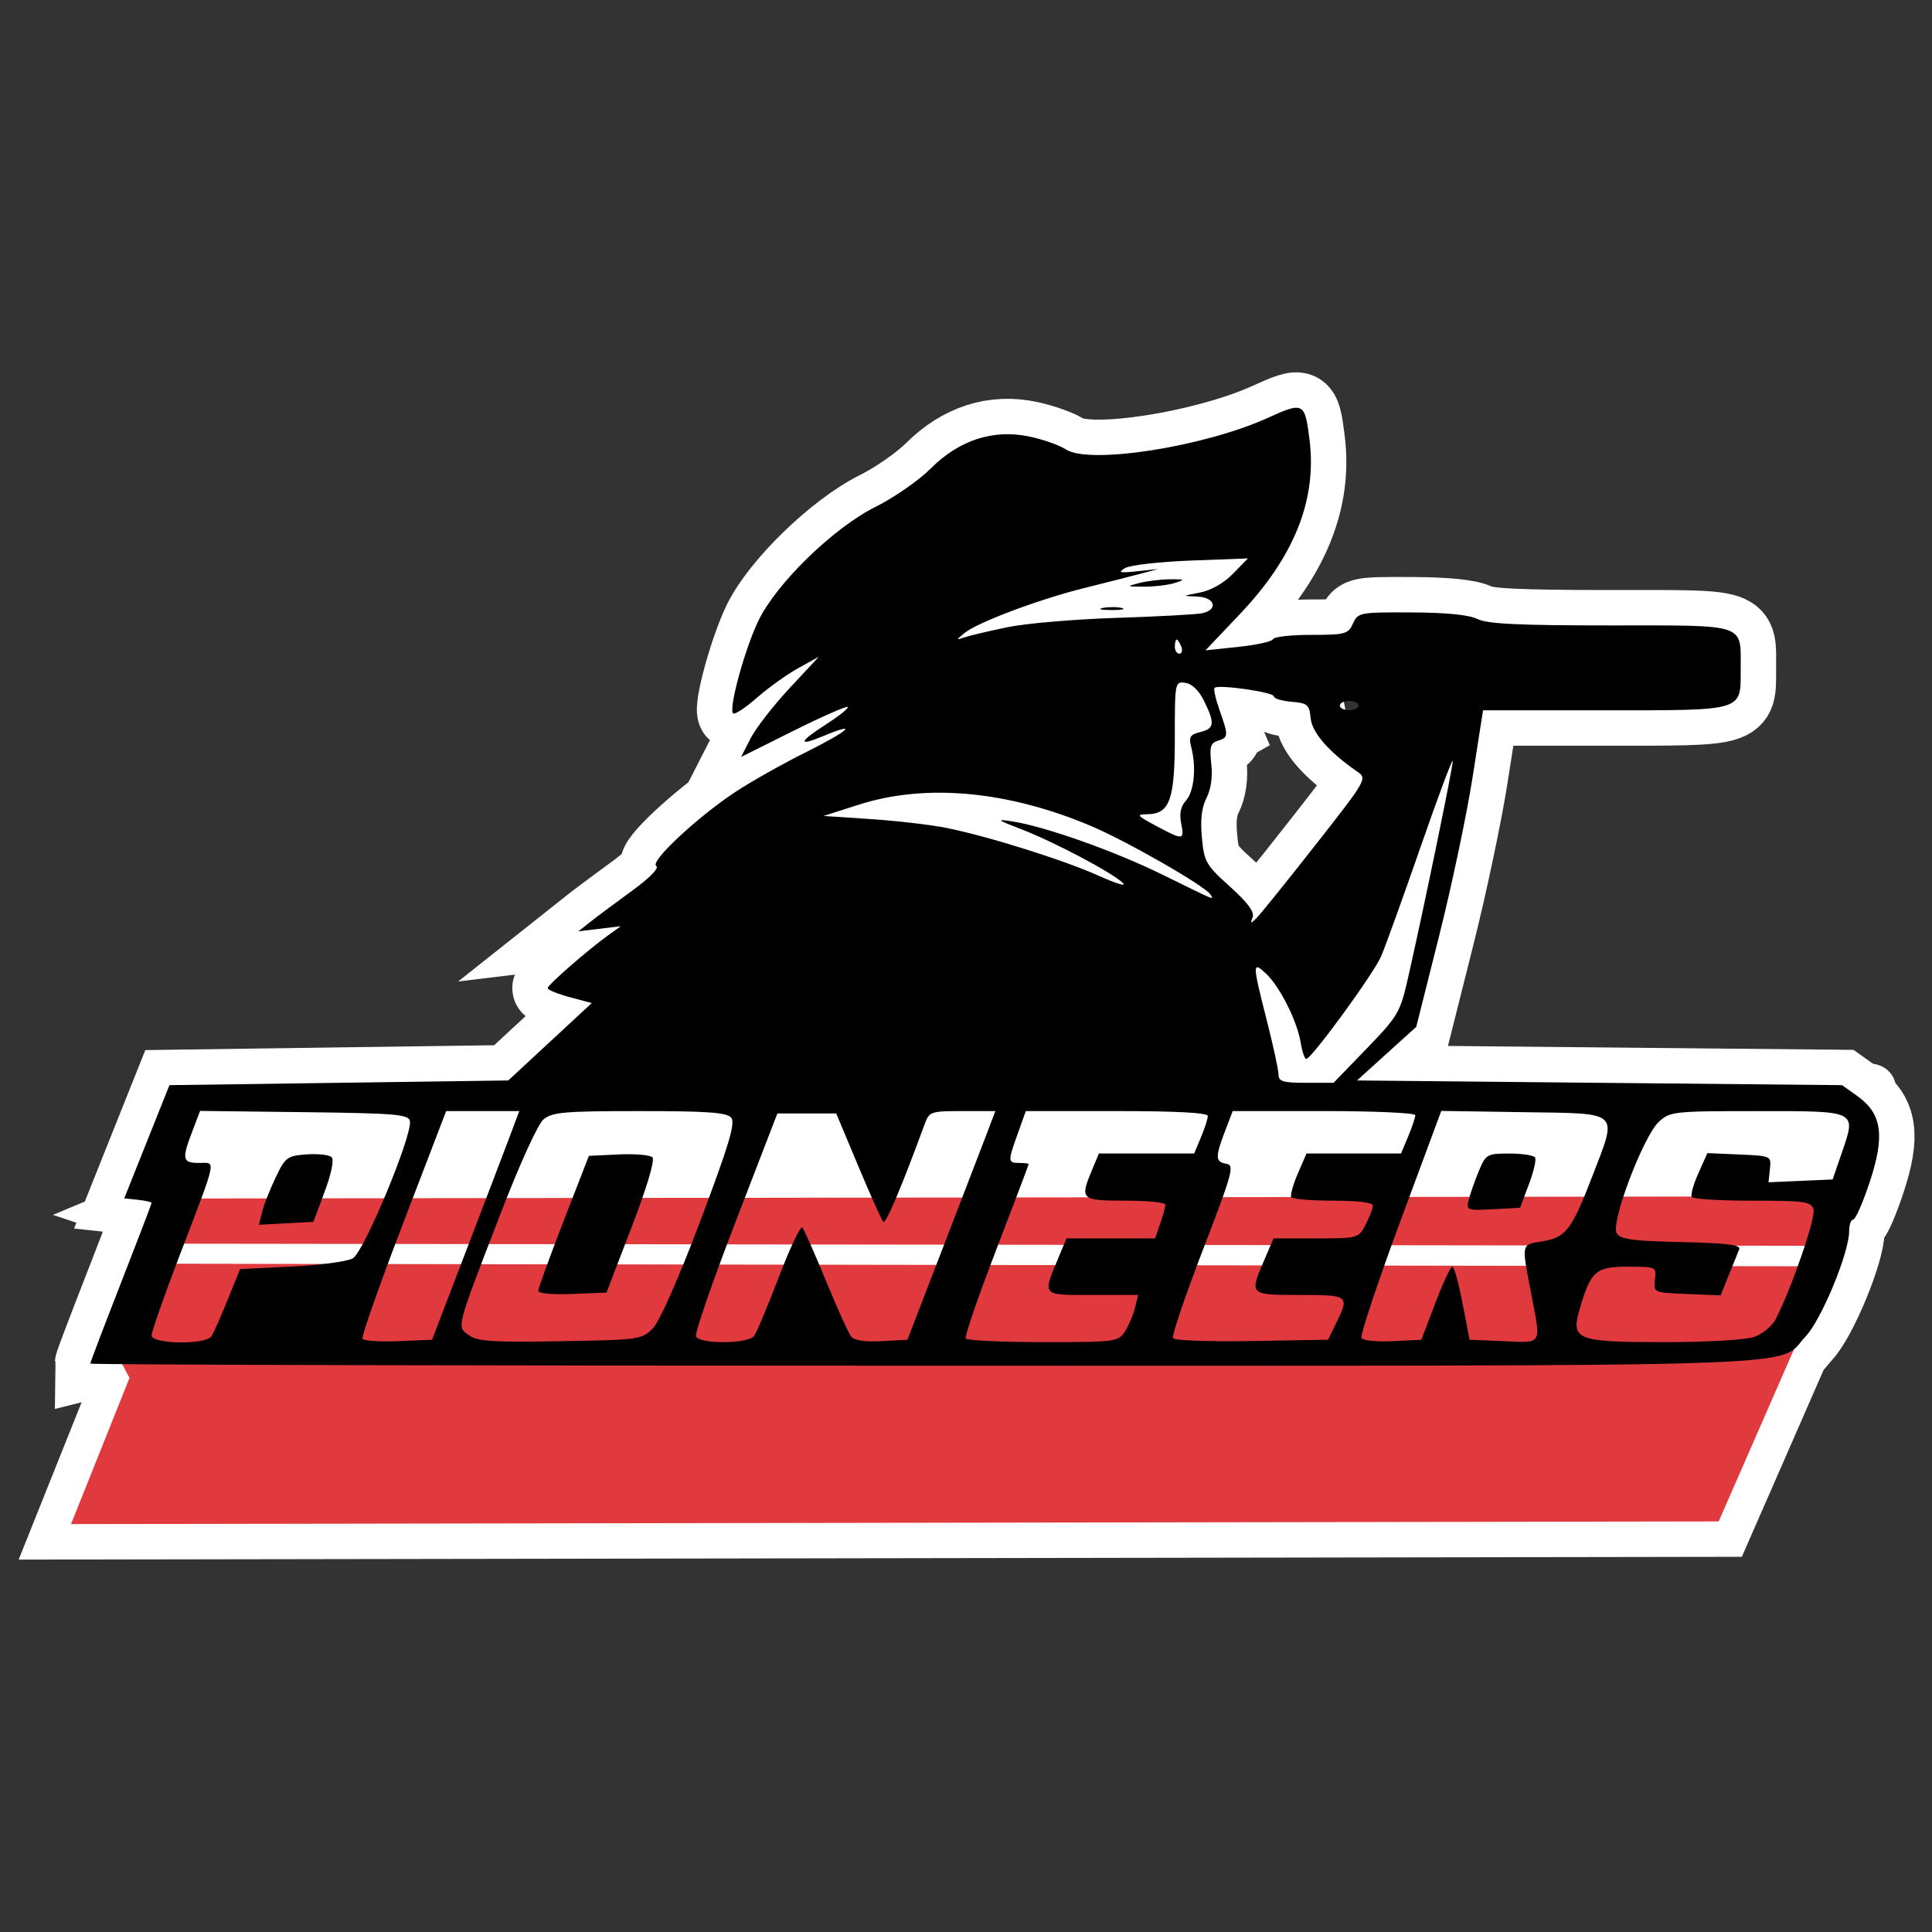 <?xml version="1.0" encoding="UTF-8" standalone="no"?>
<!-- Created with Inkscape (http://www.inkscape.org/) -->

<svg
   width="105.833mm"
   height="105.833mm"
   viewBox="0 0 105.833 105.833"
   version="1.1"
   id="svg1"
   xml:space="preserve"
   inkscape:version="1.4.2 (ebf0e940d0, 2025-05-08)"
   sodipodi:docname="portland.svg"
   inkscape:export-filename="../pngs/portland.png"
   inkscape:export-xdpi="60.667984"
   inkscape:export-ydpi="60.667984"
   xmlns:inkscape="http://www.inkscape.org/namespaces/inkscape"
   xmlns:sodipodi="http://sodipodi.sourceforge.net/DTD/sodipodi-0.dtd"
   xmlns="http://www.w3.org/2000/svg"
   xmlns:svg="http://www.w3.org/2000/svg"><rect x="0" y="0" width="105.833" height="105.833" fill="#333333" stroke="none"/><sodipodi:namedview
     id="namedview1"
     pagecolor="#ffffff"
     bordercolor="#000000"
     borderopacity="0.25"
     inkscape:showpageshadow="2"
     inkscape:pageopacity="0.0"
     inkscape:pagecheckerboard="0"
     inkscape:deskcolor="#d1d1d1"
     inkscape:document-units="mm"
     inkscape:zoom="0.8476441"
     inkscape:cx="178.73067"
     inkscape:cy="102.63742"
     inkscape:window-width="1920"
     inkscape:window-height="1011"
     inkscape:window-x="0"
     inkscape:window-y="32"
     inkscape:window-maximized="1"
     inkscape:current-layer="layer1"
     showgrid="false" /><defs
     id="defs1" /><g
     inkscape:label="Capa 1"
     inkscape:groupmode="layer"
     id="layer1"><g
       id="g2"
       transform="matrix(0.946,0,0,0.946,11.889,94.72)"><g
         id="g1"
         style="stroke-width:4.1;stroke-dasharray:none"><rect
           style="fill:#ffffff;fill-rule:evenodd;stroke:#ffffff;stroke-width:4.188;stroke-dasharray:none"
           id="rect3-3"
           width="96.219"
           height="12.863"
           x="-12.03"
           y="-38.1"
           ry="0.031"
           transform="matrix(1,0,-0.285,0.959,0,0)" /><g
           id="g3-5"
           transform="matrix(0.986,0,0,0.986,-9.044,-88.474)"
           style="stroke:#ffffff;stroke-width:4.159;stroke-dasharray:none"><path
             style="fill:#ffffff;fill-opacity:1;stroke:#ffffff;stroke-width:4.159;stroke-dasharray:none"
             d="m 52.596,21.538 c 0,0 -2.809,6.243 -2.965,7.023 -0.156,0.78 -10.769,11.081 -10.769,11.081 l 14.358,6.399 14.202,4.994 6.087,1.405 5.775,-4.058 3.59,-16.856 c 0,0 -4.058,-0.624 -4.214,0.156 -0.156,0.78 -5.15,10.925 -5.15,10.925 l -5.775,2.341 0.624,-3.902 -1.873,-2.653 0.156,-2.653 0.624,-4.058 1.092,-0.624 -1.873,-4.37 3.434,-4.682 -0.468,-4.526 z"
             id="path3-6" /><path
             style="fill:#e03a3e;fill-opacity:1;stroke:#ffffff;stroke-width:4.159;stroke-dasharray:none"
             d="M 4.343,62.394 2.626,66.452 4.031,69.105 0.597,77.689 97.361,77.533 103.916,62.55 Z"
             id="path2-2"
             sodipodi:nodetypes="ccccccc" /><path
             style="fill:#e03a3e;fill-opacity:1;stroke:#ffffff;stroke-width:4.159;stroke-dasharray:none"
             d="m 7.218,58.567 -1.779,0.745 1.456,0.487 -1.061,1.421 97.774,0.127 1.018,-2.908 z"
             id="path2-6-9"
             sodipodi:nodetypes="ccccccc" /><path
             style="fill:#000000;fill-opacity:1;stroke:#ffffff;stroke-width:4.159;stroke-dasharray:none"
             d="m 1.729,68.263 c 0,-0.068 0.81,-2.198 1.8,-4.732 0.99,-2.534 1.8,-4.651 1.8,-4.704 0,-0.053 -0.361,-0.135 -0.803,-0.183 l -0.803,-0.087 1.327,-3.323 1.327,-3.323 9.949,-0.138 9.949,-0.138 2.452,-2.273 2.452,-2.273 -1.294,-0.346 c -0.712,-0.19 -1.294,-0.43 -1.294,-0.532 0,-0.191 2.364,-2.251 3.6,-3.138 l 0.692,-0.497 -1.244,0.15 -1.244,0.15 0.69,-0.547 c 0.38,-0.301 1.479,-1.121 2.443,-1.822 1.063,-0.774 1.629,-1.352 1.439,-1.469 -0.393,-0.243 2.321,-2.793 4.585,-4.307 0.902,-0.603 2.823,-1.687 4.27,-2.408 2.502,-1.247 3.061,-1.795 0.918,-0.9 -1.483,0.62 -1.403,0.326 0.19,-0.696 0.773,-0.496 1.35,-0.958 1.281,-1.027 -0.069,-0.069 -1.505,0.563 -3.193,1.405 l -3.068,1.529 0.553,-1.083 c 0.304,-0.596 1.331,-1.92 2.282,-2.942 l 1.73,-1.859 -1.214,0.673 c -0.668,0.37 -1.764,1.156 -2.435,1.746 -0.672,0.59 -1.296,0.997 -1.389,0.905 -0.271,-0.271 0.692,-3.789 1.489,-5.439 1.065,-2.206 4.424,-5.468 6.889,-6.693 1.076,-0.534 2.53,-1.546 3.233,-2.248 1.682,-1.682 3.69,-2.326 5.822,-1.869 0.794,0.17 1.746,0.508 2.116,0.75 1.373,0.9 8.095,-0.149 11.84,-1.847 2.123,-0.962 2.19,-0.927 2.467,1.29 0.439,3.516 -0.896,6.861 -4.08,10.216 l -2.03,2.14 1.938,-0.204 c 1.066,-0.112 1.98,-0.316 2.031,-0.454 0.051,-0.138 1.059,-0.25 2.24,-0.25 2,0 2.169,-0.046 2.451,-0.666 0.295,-0.647 0.39,-0.665 3.437,-0.652 2.059,0.009 3.39,0.142 3.881,0.389 0.571,0.286 2.421,0.375 7.813,0.375 8.09,0 7.639,-0.153 7.639,2.593 0,2.464 0.241,2.392 -8.001,2.392 h -7.13 l -0.616,3.946 c -0.339,2.17 -1.221,6.353 -1.961,9.295 l -1.345,5.349 -1.74,1.574 -1.74,1.574 14.244,0.138 14.244,0.138 0.893,0.637 c 1.446,1.031 1.635,2.317 0.739,5.027 -0.405,1.225 -0.844,2.228 -0.977,2.228 -0.132,0 -0.24,0.308 -0.24,0.684 0,1.271 -1.632,5.212 -2.563,6.191 -1.747,1.837 2.116,1.709 -51.705,1.709 -26.964,0 -49.025,-0.056 -49.025,-0.124 z m 7.114,-1.603 c 0.123,-0.189 0.552,-1.154 0.953,-2.146 l 0.729,-1.803 3.009,-0.144 c 1.655,-0.079 3.281,-0.297 3.612,-0.484 0.654,-0.369 3.511,-7.24 3.353,-8.064 -0.076,-0.393 -0.828,-0.457 -6.204,-0.522 l -6.118,-0.074 -0.455,1.191 c -0.63,1.649 -0.584,1.865 0.394,1.865 1.011,0 1.103,-0.435 -1.164,5.49 -0.893,2.334 -1.624,4.421 -1.624,4.639 0,0.517 3.18,0.564 3.514,0.052 z M 11.821,59.353 c 0.104,-0.416 0.462,-1.326 0.795,-2.023 0.568,-1.189 0.68,-1.271 1.82,-1.353 0.668,-0.048 1.328,0.026 1.466,0.165 0.151,0.151 -0.013,0.962 -0.41,2.025 l -0.662,1.774 -1.599,0.084 -1.599,0.084 z m 11.995,2.25 c 1.109,-2.894 2.261,-5.916 2.561,-6.715 l 0.545,-1.454 h -2.147 -2.147 l -2.522,6.577 c -1.387,3.617 -2.465,6.676 -2.395,6.796 0.07,0.121 1.019,0.183 2.108,0.138 l 1.981,-0.081 z m 10.967,4.569 c 0.394,-0.411 1.527,-2.982 2.787,-6.326 1.672,-4.438 2.054,-5.716 1.8,-6.023 -0.256,-0.308 -1.374,-0.389 -5.382,-0.389 -4.412,0 -5.133,0.062 -5.638,0.485 -0.338,0.283 -1.401,2.617 -2.554,5.608 -2.626,6.813 -2.558,6.549 -1.824,7.075 0.503,0.36 1.397,0.418 5.374,0.348 4.676,-0.083 4.784,-0.098 5.436,-0.777 z m -6.745,-2.181 c 0,-0.147 0.669,-1.99 1.486,-4.097 l 1.486,-3.83 1.74,-0.084 c 0.957,-0.046 1.854,0.031 1.994,0.17 0.154,0.154 -0.328,1.769 -1.223,4.099 l -1.477,3.845 -2.003,0.081 c -1.156,0.047 -2.003,-0.031 -2.003,-0.185 z m 12.664,2.666 c 0.148,-0.19 0.806,-1.754 1.462,-3.474 0.656,-1.72 1.278,-3.029 1.383,-2.908 0.105,0.121 0.729,1.528 1.386,3.128 0.657,1.599 1.32,3.069 1.472,3.266 0.182,0.236 0.794,0.331 1.794,0.277 l 1.517,-0.082 1.977,-5.123 c 1.087,-2.818 2.249,-5.84 2.583,-6.715 l 0.606,-1.592 h -1.936 c -1.86,0 -1.947,0.03 -2.215,0.762 -1.332,3.637 -2.285,5.892 -2.429,5.748 -0.095,-0.095 -0.755,-1.567 -1.468,-3.272 L 45.536,53.572 h -1.728 -1.728 l -2.456,6.369 c -1.351,3.503 -2.396,6.525 -2.323,6.715 0.083,0.218 0.687,0.346 1.63,0.346 0.87,0 1.611,-0.145 1.768,-0.346 z m 21.788,-0.277 c 0.222,-0.343 0.487,-0.966 0.59,-1.385 l 0.187,-0.762 h -2.691 c -3.03,0 -2.946,0.099 -1.943,-2.301 l 0.427,-1.022 h 2.6 2.6 l 0.304,-0.872 c 0.167,-0.48 0.304,-0.978 0.304,-1.108 0,-0.13 -1.059,-0.236 -2.354,-0.236 -2.616,0 -2.683,-0.062 -1.953,-1.809 l 0.401,-0.96 h 2.798 2.798 l 0.401,-0.96 c 0.221,-0.528 0.401,-1.089 0.401,-1.246 0,-0.187 -1.856,-0.286 -5.345,-0.286 h -5.345 l -0.471,1.315 c -0.593,1.654 -0.589,1.731 0.085,1.731 0.305,0 0.554,0.032 0.554,0.07 0,0.039 -0.861,2.311 -1.914,5.05 -1.053,2.739 -1.856,5.075 -1.784,5.191 0.072,0.116 2.114,0.212 4.539,0.212 4.267,0 4.421,-0.02 4.811,-0.623 z m 12.402,-0.485 c 0.799,-1.634 0.763,-1.662 -2.131,-1.662 -2.974,0 -2.969,0.005 -2.087,-2.054 l 0.544,-1.269 h 2.495 c 2.483,0 2.497,-0.004 2.918,-0.817 0.232,-0.449 0.422,-0.948 0.422,-1.108 0,-0.18 -0.89,-0.291 -2.338,-0.291 -1.286,0 -2.391,-0.093 -2.457,-0.208 -0.066,-0.114 0.109,-0.737 0.388,-1.385 l 0.507,-1.177 h 2.777 2.777 l 0.419,-1.003 c 0.231,-0.552 0.419,-1.112 0.419,-1.246 0,-0.134 -2.413,-0.243 -5.362,-0.243 h -5.362 l -0.453,1.186 c -0.582,1.524 -0.57,1.802 0.081,1.91 0.487,0.081 0.367,0.523 -1.375,5.046 -1.05,2.727 -1.842,5.066 -1.76,5.199 0.082,0.133 2.164,0.207 4.626,0.165 l 4.477,-0.076 z M 80.714,64.719 c 0.449,-1.18 0.901,-2.146 1.005,-2.146 0.104,0 0.374,0.966 0.6,2.146 l 0.411,2.146 2.008,0.081 c 2.313,0.094 2.203,0.294 1.592,-2.895 -0.549,-2.867 -0.57,-2.767 0.646,-2.962 1.403,-0.224 1.747,-0.665 2.94,-3.767 1.523,-3.959 1.756,-3.736 -4.001,-3.824 l -4.846,-0.074 -2.424,6.537 c -1.333,3.596 -2.351,6.657 -2.261,6.802 0.09,0.146 0.918,0.228 1.839,0.183 l 1.676,-0.082 z m 1.973,-6.094 c 0.09,-0.36 0.356,-1.114 0.591,-1.676 0.41,-0.982 0.48,-1.022 1.792,-1.022 0.751,0 1.43,0.105 1.509,0.234 0.079,0.129 -0.087,0.845 -0.37,1.592 l -0.514,1.359 -1.586,0.084 c -1.545,0.082 -1.582,0.067 -1.422,-0.57 z m 16.763,8.071 c 0.484,-0.169 1.05,-0.636 1.258,-1.038 0.929,-1.802 2.371,-5.985 2.224,-6.45 -0.147,-0.462 -0.499,-0.512 -3.589,-0.512 -1.885,0 -3.488,-0.099 -3.563,-0.22 -0.075,-0.121 0.101,-0.75 0.391,-1.397 l 0.527,-1.178 1.877,0.082 c 1.874,0.082 1.877,0.084 1.795,0.857 l -0.082,0.774 1.882,-0.082 1.882,-0.082 0.532,-1.545 c 0.868,-2.52 0.969,-2.47 -4.939,-2.47 -4.921,0 -5.142,0.024 -5.792,0.623 -0.922,0.85 -2.855,5.958 -2.48,6.553 0.224,0.356 0.943,0.454 3.804,0.517 2.639,0.058 3.494,0.163 3.393,0.415 -0.074,0.186 -0.351,0.872 -0.615,1.526 l -0.48,1.188 -1.973,-0.081 c -1.973,-0.081 -1.973,-0.081 -1.884,-0.842 0.088,-0.757 0.078,-0.762 -1.586,-0.762 -1.891,0 -2.179,0.25 -2.825,2.457 -0.542,1.851 -0.228,1.974 5.026,1.974 2.46,0 4.718,-0.133 5.217,-0.307 z M 76.686,49.765 c 1.833,-1.895 1.969,-2.124 2.416,-4.085 0.892,-3.911 2.659,-12.472 2.643,-12.813 -0.009,-0.187 -0.86,2.089 -1.892,5.059 -1.032,2.97 -2.075,5.859 -2.317,6.42 -0.438,1.017 -4.068,5.996 -4.393,6.026 -0.094,0.009 -0.243,-0.423 -0.33,-0.959 -0.206,-1.267 -1.22,-3.285 -2.038,-4.054 -0.806,-0.757 -0.803,-0.592 0.045,2.737 0.379,1.489 0.691,2.926 0.692,3.192 0.002,0.406 0.265,0.485 1.617,0.485 h 1.615 z m -2.992,-11.977 c 3.003,-3.828 3.034,-3.882 2.441,-4.292 -1.66,-1.148 -2.654,-2.286 -2.736,-3.133 -0.078,-0.802 -0.181,-0.89 -1.124,-0.968 -0.571,-0.047 -1.038,-0.191 -1.038,-0.319 0,-0.245 -3.267,-0.713 -3.482,-0.498 -0.068,0.068 0.064,0.658 0.294,1.31 0.531,1.506 0.526,1.598 -0.101,1.797 -0.432,0.137 -0.496,0.365 -0.385,1.357 0.085,0.758 -0.017,1.487 -0.28,2 -0.286,0.557 -0.37,1.28 -0.272,2.331 0.133,1.424 0.24,1.611 1.646,2.875 1.041,0.936 1.451,1.49 1.334,1.8 -0.15,0.399 -0.123,0.402 0.245,0.033 0.228,-0.228 1.784,-2.16 3.457,-4.292 z m -6.187,2.922 C 67.202,40.214 62.578,37.566 60.468,36.677 55.584,34.62 50.792,34.183 46.868,35.437 l -2.077,0.664 2.769,0.184 c 1.523,0.101 3.517,0.332 4.431,0.515 2.455,0.489 6.947,1.902 9,2.83 0.99,0.448 1.613,0.632 1.385,0.41 -0.622,-0.605 -4.027,-2.408 -5.935,-3.144 -1.483,-0.571 -1.55,-0.627 -0.573,-0.476 1.948,0.301 6.008,1.742 8.862,3.145 3.185,1.566 2.988,1.485 2.778,1.145 z M 65.794,36.534 c -0.115,-0.573 -0.026,-0.995 0.28,-1.333 0.479,-0.529 0.621,-1.94 0.315,-3.123 -0.16,-0.62 -0.083,-0.751 0.53,-0.905 0.832,-0.209 0.867,-0.501 0.218,-1.831 -0.295,-0.605 -0.706,-1.002 -1.094,-1.058 -0.614,-0.087 -0.622,-0.049 -0.622,3.192 0,3.678 -0.293,4.502 -1.608,4.524 -0.678,0.011 -0.632,0.073 0.5,0.68 1.607,0.86 1.68,0.853 1.48,-0.146 z m 10.428,-6.916 c 0,-0.152 -0.249,-0.277 -0.554,-0.277 -0.305,0 -0.554,0.125 -0.554,0.277 0,0.152 0.249,0.277 0.554,0.277 0.305,0 0.554,-0.125 0.554,-0.277 z M 65.799,26.157 c -0.088,-0.228 -0.208,-0.415 -0.268,-0.415 -0.06,0 -0.109,0.187 -0.109,0.415 0,0.228 0.121,0.415 0.268,0.415 0.148,0 0.197,-0.187 0.109,-0.415 z M 55.591,25.016 c 1.066,-0.222 3.932,-0.468 6.369,-0.546 2.437,-0.079 4.711,-0.201 5.054,-0.272 0.984,-0.203 0.775,-0.943 -0.277,-0.981 -0.896,-0.032 -0.895,-0.033 0.163,-0.237 0.647,-0.125 1.405,-0.557 1.938,-1.105 l 0.876,-0.899 -3.342,0.126 c -1.838,0.069 -3.583,0.269 -3.877,0.444 -0.441,0.262 -0.316,0.295 0.712,0.186 l 1.246,-0.133 -1.108,0.293 c -0.609,0.161 -2.093,0.539 -3.296,0.838 -2.605,0.649 -6.213,2.005 -6.966,2.618 -0.531,0.433 -0.531,0.436 0.015,0.255 0.305,-0.101 1.426,-0.365 2.492,-0.587 z m 5.611,-1.132 c 0.344,-0.066 0.843,-0.064 1.108,0.005 0.265,0.069 -0.017,0.124 -0.626,0.12 -0.609,-0.003 -0.826,-0.06 -0.481,-0.126 z m 2.143,-1.466 c 0.457,-0.116 1.267,-0.214 1.8,-0.217 0.874,-0.005 0.902,0.017 0.277,0.217 -0.381,0.122 -1.191,0.219 -1.8,0.217 -1.054,-0.005 -1.067,-0.015 -0.277,-0.217 z"
             id="path1-1" /></g></g><rect
         style="fill:#ffffff;fill-rule:evenodd;stroke-width:0.267"
         id="rect3"
         width="96.219"
         height="12.863"
         x="-12.03"
         y="-38.1"
         ry="0.031"
         transform="matrix(1,0,-0.285,0.959,0,0)" /><g
         id="g3"
         transform="matrix(0.986,0,0,0.986,-9.044,-88.474)"><path
           style="fill:#ffffff;fill-opacity:1;stroke-width:6.829"
           d="m 52.596,21.538 c 0,0 -2.809,6.243 -2.965,7.023 -0.156,0.78 -10.769,11.081 -10.769,11.081 l 14.358,6.399 14.202,4.994 6.087,1.405 5.775,-4.058 3.59,-16.856 c 0,0 -4.058,-0.624 -4.214,0.156 -0.156,0.78 -5.15,10.925 -5.15,10.925 l -5.775,2.341 0.624,-3.902 -1.873,-2.653 0.156,-2.653 0.624,-4.058 1.092,-0.624 -1.873,-4.37 3.434,-4.682 -0.468,-4.526 z"
           id="path3" /><path
           style="fill:#e03a3e;fill-opacity:1;stroke-width:6.829"
           d="M 4.343,62.394 2.626,66.452 4.031,69.105 0.597,77.689 97.361,77.533 103.916,62.55 Z"
           id="path2"
           sodipodi:nodetypes="ccccccc" /><path
           style="fill:#e03a3e;fill-opacity:1;stroke-width:2.979"
           d="m 7.218,58.567 -1.779,0.745 1.456,0.487 -1.061,1.421 97.774,0.127 1.018,-2.908 z"
           id="path2-6"
           sodipodi:nodetypes="ccccccc" /><path
           style="fill:#000000;fill-opacity:1;stroke-width:1.047"
           d="m 1.729,68.263 c 0,-0.068 0.81,-2.198 1.8,-4.732 0.99,-2.534 1.8,-4.651 1.8,-4.704 0,-0.053 -0.361,-0.135 -0.803,-0.183 l -0.803,-0.087 1.327,-3.323 1.327,-3.323 9.949,-0.138 9.949,-0.138 2.452,-2.273 2.452,-2.273 -1.294,-0.346 c -0.712,-0.19 -1.294,-0.43 -1.294,-0.532 0,-0.191 2.364,-2.251 3.6,-3.138 l 0.692,-0.497 -1.244,0.15 -1.244,0.15 0.69,-0.547 c 0.38,-0.301 1.479,-1.121 2.443,-1.822 1.063,-0.774 1.629,-1.352 1.439,-1.469 -0.393,-0.243 2.321,-2.793 4.585,-4.307 0.902,-0.603 2.823,-1.687 4.27,-2.408 2.502,-1.247 3.061,-1.795 0.918,-0.9 -1.483,0.62 -1.403,0.326 0.19,-0.696 0.773,-0.496 1.35,-0.958 1.281,-1.027 -0.069,-0.069 -1.505,0.563 -3.193,1.405 l -3.068,1.529 0.553,-1.083 c 0.304,-0.596 1.331,-1.92 2.282,-2.942 l 1.73,-1.859 -1.214,0.673 c -0.668,0.37 -1.764,1.156 -2.435,1.746 -0.672,0.59 -1.296,0.997 -1.389,0.905 -0.271,-0.271 0.692,-3.789 1.489,-5.439 1.065,-2.206 4.424,-5.468 6.889,-6.693 1.076,-0.534 2.53,-1.546 3.233,-2.248 1.682,-1.682 3.69,-2.326 5.822,-1.869 0.794,0.17 1.746,0.508 2.116,0.75 1.373,0.9 8.095,-0.149 11.84,-1.847 2.123,-0.962 2.19,-0.927 2.467,1.29 0.439,3.516 -0.896,6.861 -4.08,10.216 l -2.03,2.14 1.938,-0.204 c 1.066,-0.112 1.98,-0.316 2.031,-0.454 0.051,-0.138 1.059,-0.25 2.24,-0.25 2,0 2.169,-0.046 2.451,-0.666 0.295,-0.647 0.39,-0.665 3.437,-0.652 2.059,0.009 3.39,0.142 3.881,0.389 0.571,0.286 2.421,0.375 7.813,0.375 8.09,0 7.639,-0.153 7.639,2.593 0,2.464 0.241,2.392 -8.001,2.392 h -7.13 l -0.616,3.946 c -0.339,2.17 -1.221,6.353 -1.961,9.295 l -1.345,5.349 -1.74,1.574 -1.74,1.574 14.244,0.138 14.244,0.138 0.893,0.637 c 1.446,1.031 1.635,2.317 0.739,5.027 -0.405,1.225 -0.844,2.228 -0.977,2.228 -0.132,0 -0.24,0.308 -0.24,0.684 0,1.271 -1.632,5.212 -2.563,6.191 -1.747,1.837 2.116,1.709 -51.705,1.709 -26.964,0 -49.025,-0.056 -49.025,-0.124 z m 7.114,-1.603 c 0.123,-0.189 0.552,-1.154 0.953,-2.146 l 0.729,-1.803 3.009,-0.144 c 1.655,-0.079 3.281,-0.297 3.612,-0.484 0.654,-0.369 3.511,-7.24 3.353,-8.064 -0.076,-0.393 -0.828,-0.457 -6.204,-0.522 l -6.118,-0.074 -0.455,1.191 c -0.63,1.649 -0.584,1.865 0.394,1.865 1.011,0 1.103,-0.435 -1.164,5.49 -0.893,2.334 -1.624,4.421 -1.624,4.639 0,0.517 3.18,0.564 3.514,0.052 z M 11.821,59.353 c 0.104,-0.416 0.462,-1.326 0.795,-2.023 0.568,-1.189 0.68,-1.271 1.82,-1.353 0.668,-0.048 1.328,0.026 1.466,0.165 0.151,0.151 -0.013,0.962 -0.41,2.025 l -0.662,1.774 -1.599,0.084 -1.599,0.084 z m 11.995,2.25 c 1.109,-2.894 2.261,-5.916 2.561,-6.715 l 0.545,-1.454 h -2.147 -2.147 l -2.522,6.577 c -1.387,3.617 -2.465,6.676 -2.395,6.796 0.07,0.121 1.019,0.183 2.108,0.138 l 1.981,-0.081 z m 10.967,4.569 c 0.394,-0.411 1.527,-2.982 2.787,-6.326 1.672,-4.438 2.054,-5.716 1.8,-6.023 -0.256,-0.308 -1.374,-0.389 -5.382,-0.389 -4.412,0 -5.133,0.062 -5.638,0.485 -0.338,0.283 -1.401,2.617 -2.554,5.608 -2.626,6.813 -2.558,6.549 -1.824,7.075 0.503,0.36 1.397,0.418 5.374,0.348 4.676,-0.083 4.784,-0.098 5.436,-0.777 z m -6.745,-2.181 c 0,-0.147 0.669,-1.99 1.486,-4.097 l 1.486,-3.83 1.74,-0.084 c 0.957,-0.046 1.854,0.031 1.994,0.17 0.154,0.154 -0.328,1.769 -1.223,4.099 l -1.477,3.845 -2.003,0.081 c -1.156,0.047 -2.003,-0.031 -2.003,-0.185 z m 12.664,2.666 c 0.148,-0.19 0.806,-1.754 1.462,-3.474 0.656,-1.72 1.278,-3.029 1.383,-2.908 0.105,0.121 0.729,1.528 1.386,3.128 0.657,1.599 1.32,3.069 1.472,3.266 0.182,0.236 0.794,0.331 1.794,0.277 l 1.517,-0.082 1.977,-5.123 c 1.087,-2.818 2.249,-5.84 2.583,-6.715 l 0.606,-1.592 h -1.936 c -1.86,0 -1.947,0.03 -2.215,0.762 -1.332,3.637 -2.285,5.892 -2.429,5.748 -0.095,-0.095 -0.755,-1.567 -1.468,-3.272 L 45.536,53.572 h -1.728 -1.728 l -2.456,6.369 c -1.351,3.503 -2.396,6.525 -2.323,6.715 0.083,0.218 0.687,0.346 1.63,0.346 0.87,0 1.611,-0.145 1.768,-0.346 z m 21.788,-0.277 c 0.222,-0.343 0.487,-0.966 0.59,-1.385 l 0.187,-0.762 h -2.691 c -3.03,0 -2.946,0.099 -1.943,-2.301 l 0.427,-1.022 h 2.6 2.6 l 0.304,-0.872 c 0.167,-0.48 0.304,-0.978 0.304,-1.108 0,-0.13 -1.059,-0.236 -2.354,-0.236 -2.616,0 -2.683,-0.062 -1.953,-1.809 l 0.401,-0.96 h 2.798 2.798 l 0.401,-0.96 c 0.221,-0.528 0.401,-1.089 0.401,-1.246 0,-0.187 -1.856,-0.286 -5.345,-0.286 h -5.345 l -0.471,1.315 c -0.593,1.654 -0.589,1.731 0.085,1.731 0.305,0 0.554,0.032 0.554,0.07 0,0.039 -0.861,2.311 -1.914,5.05 -1.053,2.739 -1.856,5.075 -1.784,5.191 0.072,0.116 2.114,0.212 4.539,0.212 4.267,0 4.421,-0.02 4.811,-0.623 z m 12.402,-0.485 c 0.799,-1.634 0.763,-1.662 -2.131,-1.662 -2.974,0 -2.969,0.005 -2.087,-2.054 l 0.544,-1.269 h 2.495 c 2.483,0 2.497,-0.004 2.918,-0.817 0.232,-0.449 0.422,-0.948 0.422,-1.108 0,-0.18 -0.89,-0.291 -2.338,-0.291 -1.286,0 -2.391,-0.093 -2.457,-0.208 -0.066,-0.114 0.109,-0.737 0.388,-1.385 l 0.507,-1.177 h 2.777 2.777 l 0.419,-1.003 c 0.231,-0.552 0.419,-1.112 0.419,-1.246 0,-0.134 -2.413,-0.243 -5.362,-0.243 h -5.362 l -0.453,1.186 c -0.582,1.524 -0.57,1.802 0.081,1.91 0.487,0.081 0.367,0.523 -1.375,5.046 -1.05,2.727 -1.842,5.066 -1.76,5.199 0.082,0.133 2.164,0.207 4.626,0.165 l 4.477,-0.076 z M 80.714,64.719 c 0.449,-1.18 0.901,-2.146 1.005,-2.146 0.104,0 0.374,0.966 0.6,2.146 l 0.411,2.146 2.008,0.081 c 2.313,0.094 2.203,0.294 1.592,-2.895 -0.549,-2.867 -0.57,-2.767 0.646,-2.962 1.403,-0.224 1.747,-0.665 2.94,-3.767 1.523,-3.959 1.756,-3.736 -4.001,-3.824 l -4.846,-0.074 -2.424,6.537 c -1.333,3.596 -2.351,6.657 -2.261,6.802 0.09,0.146 0.918,0.228 1.839,0.183 l 1.676,-0.082 z m 1.973,-6.094 c 0.09,-0.36 0.356,-1.114 0.591,-1.676 0.41,-0.982 0.48,-1.022 1.792,-1.022 0.751,0 1.43,0.105 1.509,0.234 0.079,0.129 -0.087,0.845 -0.37,1.592 l -0.514,1.359 -1.586,0.084 c -1.545,0.082 -1.582,0.067 -1.422,-0.57 z m 16.763,8.071 c 0.484,-0.169 1.05,-0.636 1.258,-1.038 0.929,-1.802 2.371,-5.985 2.224,-6.45 -0.147,-0.462 -0.499,-0.512 -3.589,-0.512 -1.885,0 -3.488,-0.099 -3.563,-0.22 -0.075,-0.121 0.101,-0.75 0.391,-1.397 l 0.527,-1.178 1.877,0.082 c 1.874,0.082 1.877,0.084 1.795,0.857 l -0.082,0.774 1.882,-0.082 1.882,-0.082 0.532,-1.545 c 0.868,-2.52 0.969,-2.47 -4.939,-2.47 -4.921,0 -5.142,0.024 -5.792,0.623 -0.922,0.85 -2.855,5.958 -2.48,6.553 0.224,0.356 0.943,0.454 3.804,0.517 2.639,0.058 3.494,0.163 3.393,0.415 -0.074,0.186 -0.351,0.872 -0.615,1.526 l -0.48,1.188 -1.973,-0.081 c -1.973,-0.081 -1.973,-0.081 -1.884,-0.842 0.088,-0.757 0.078,-0.762 -1.586,-0.762 -1.891,0 -2.179,0.25 -2.825,2.457 -0.542,1.851 -0.228,1.974 5.026,1.974 2.46,0 4.718,-0.133 5.217,-0.307 z M 76.686,49.765 c 1.833,-1.895 1.969,-2.124 2.416,-4.085 0.892,-3.911 2.659,-12.472 2.643,-12.813 -0.009,-0.187 -0.86,2.089 -1.892,5.059 -1.032,2.97 -2.075,5.859 -2.317,6.42 -0.438,1.017 -4.068,5.996 -4.393,6.026 -0.094,0.009 -0.243,-0.423 -0.33,-0.959 -0.206,-1.267 -1.22,-3.285 -2.038,-4.054 -0.806,-0.757 -0.803,-0.592 0.045,2.737 0.379,1.489 0.691,2.926 0.692,3.192 0.002,0.406 0.265,0.485 1.617,0.485 h 1.615 z m -2.992,-11.977 c 3.003,-3.828 3.034,-3.882 2.441,-4.292 -1.66,-1.148 -2.654,-2.286 -2.736,-3.133 -0.078,-0.802 -0.181,-0.89 -1.124,-0.968 -0.571,-0.047 -1.038,-0.191 -1.038,-0.319 0,-0.245 -3.267,-0.713 -3.482,-0.498 -0.068,0.068 0.064,0.658 0.294,1.31 0.531,1.506 0.526,1.598 -0.101,1.797 -0.432,0.137 -0.496,0.365 -0.385,1.357 0.085,0.758 -0.017,1.487 -0.28,2 -0.286,0.557 -0.37,1.28 -0.272,2.331 0.133,1.424 0.24,1.611 1.646,2.875 1.041,0.936 1.451,1.49 1.334,1.8 -0.15,0.399 -0.123,0.402 0.245,0.033 0.228,-0.228 1.784,-2.16 3.457,-4.292 z m -6.187,2.922 C 67.202,40.214 62.578,37.566 60.468,36.677 55.584,34.62 50.792,34.183 46.868,35.437 l -2.077,0.664 2.769,0.184 c 1.523,0.101 3.517,0.332 4.431,0.515 2.455,0.489 6.947,1.902 9,2.83 0.99,0.448 1.613,0.632 1.385,0.41 -0.622,-0.605 -4.027,-2.408 -5.935,-3.144 -1.483,-0.571 -1.55,-0.627 -0.573,-0.476 1.948,0.301 6.008,1.742 8.862,3.145 3.185,1.566 2.988,1.485 2.778,1.145 z M 65.794,36.534 c -0.115,-0.573 -0.026,-0.995 0.28,-1.333 0.479,-0.529 0.621,-1.94 0.315,-3.123 -0.16,-0.62 -0.083,-0.751 0.53,-0.905 0.832,-0.209 0.867,-0.501 0.218,-1.831 -0.295,-0.605 -0.706,-1.002 -1.094,-1.058 -0.614,-0.087 -0.622,-0.049 -0.622,3.192 0,3.678 -0.293,4.502 -1.608,4.524 -0.678,0.011 -0.632,0.073 0.5,0.68 1.607,0.86 1.68,0.853 1.48,-0.146 z m 10.428,-6.916 c 0,-0.152 -0.249,-0.277 -0.554,-0.277 -0.305,0 -0.554,0.125 -0.554,0.277 0,0.152 0.249,0.277 0.554,0.277 0.305,0 0.554,-0.125 0.554,-0.277 z M 65.799,26.157 c -0.088,-0.228 -0.208,-0.415 -0.268,-0.415 -0.06,0 -0.109,0.187 -0.109,0.415 0,0.228 0.121,0.415 0.268,0.415 0.148,0 0.197,-0.187 0.109,-0.415 z M 55.591,25.016 c 1.066,-0.222 3.932,-0.468 6.369,-0.546 2.437,-0.079 4.711,-0.201 5.054,-0.272 0.984,-0.203 0.775,-0.943 -0.277,-0.981 -0.896,-0.032 -0.895,-0.033 0.163,-0.237 0.647,-0.125 1.405,-0.557 1.938,-1.105 l 0.876,-0.899 -3.342,0.126 c -1.838,0.069 -3.583,0.269 -3.877,0.444 -0.441,0.262 -0.316,0.295 0.712,0.186 l 1.246,-0.133 -1.108,0.293 c -0.609,0.161 -2.093,0.539 -3.296,0.838 -2.605,0.649 -6.213,2.005 -6.966,2.618 -0.531,0.433 -0.531,0.436 0.015,0.255 0.305,-0.101 1.426,-0.365 2.492,-0.587 z m 5.611,-1.132 c 0.344,-0.066 0.843,-0.064 1.108,0.005 0.265,0.069 -0.017,0.124 -0.626,0.12 -0.609,-0.003 -0.826,-0.06 -0.481,-0.126 z m 2.143,-1.466 c 0.457,-0.116 1.267,-0.214 1.8,-0.217 0.874,-0.005 0.902,0.017 0.277,0.217 -0.381,0.122 -1.191,0.219 -1.8,0.217 -1.054,-0.005 -1.067,-0.015 -0.277,-0.217 z"
           id="path1" /></g></g></g></svg>
